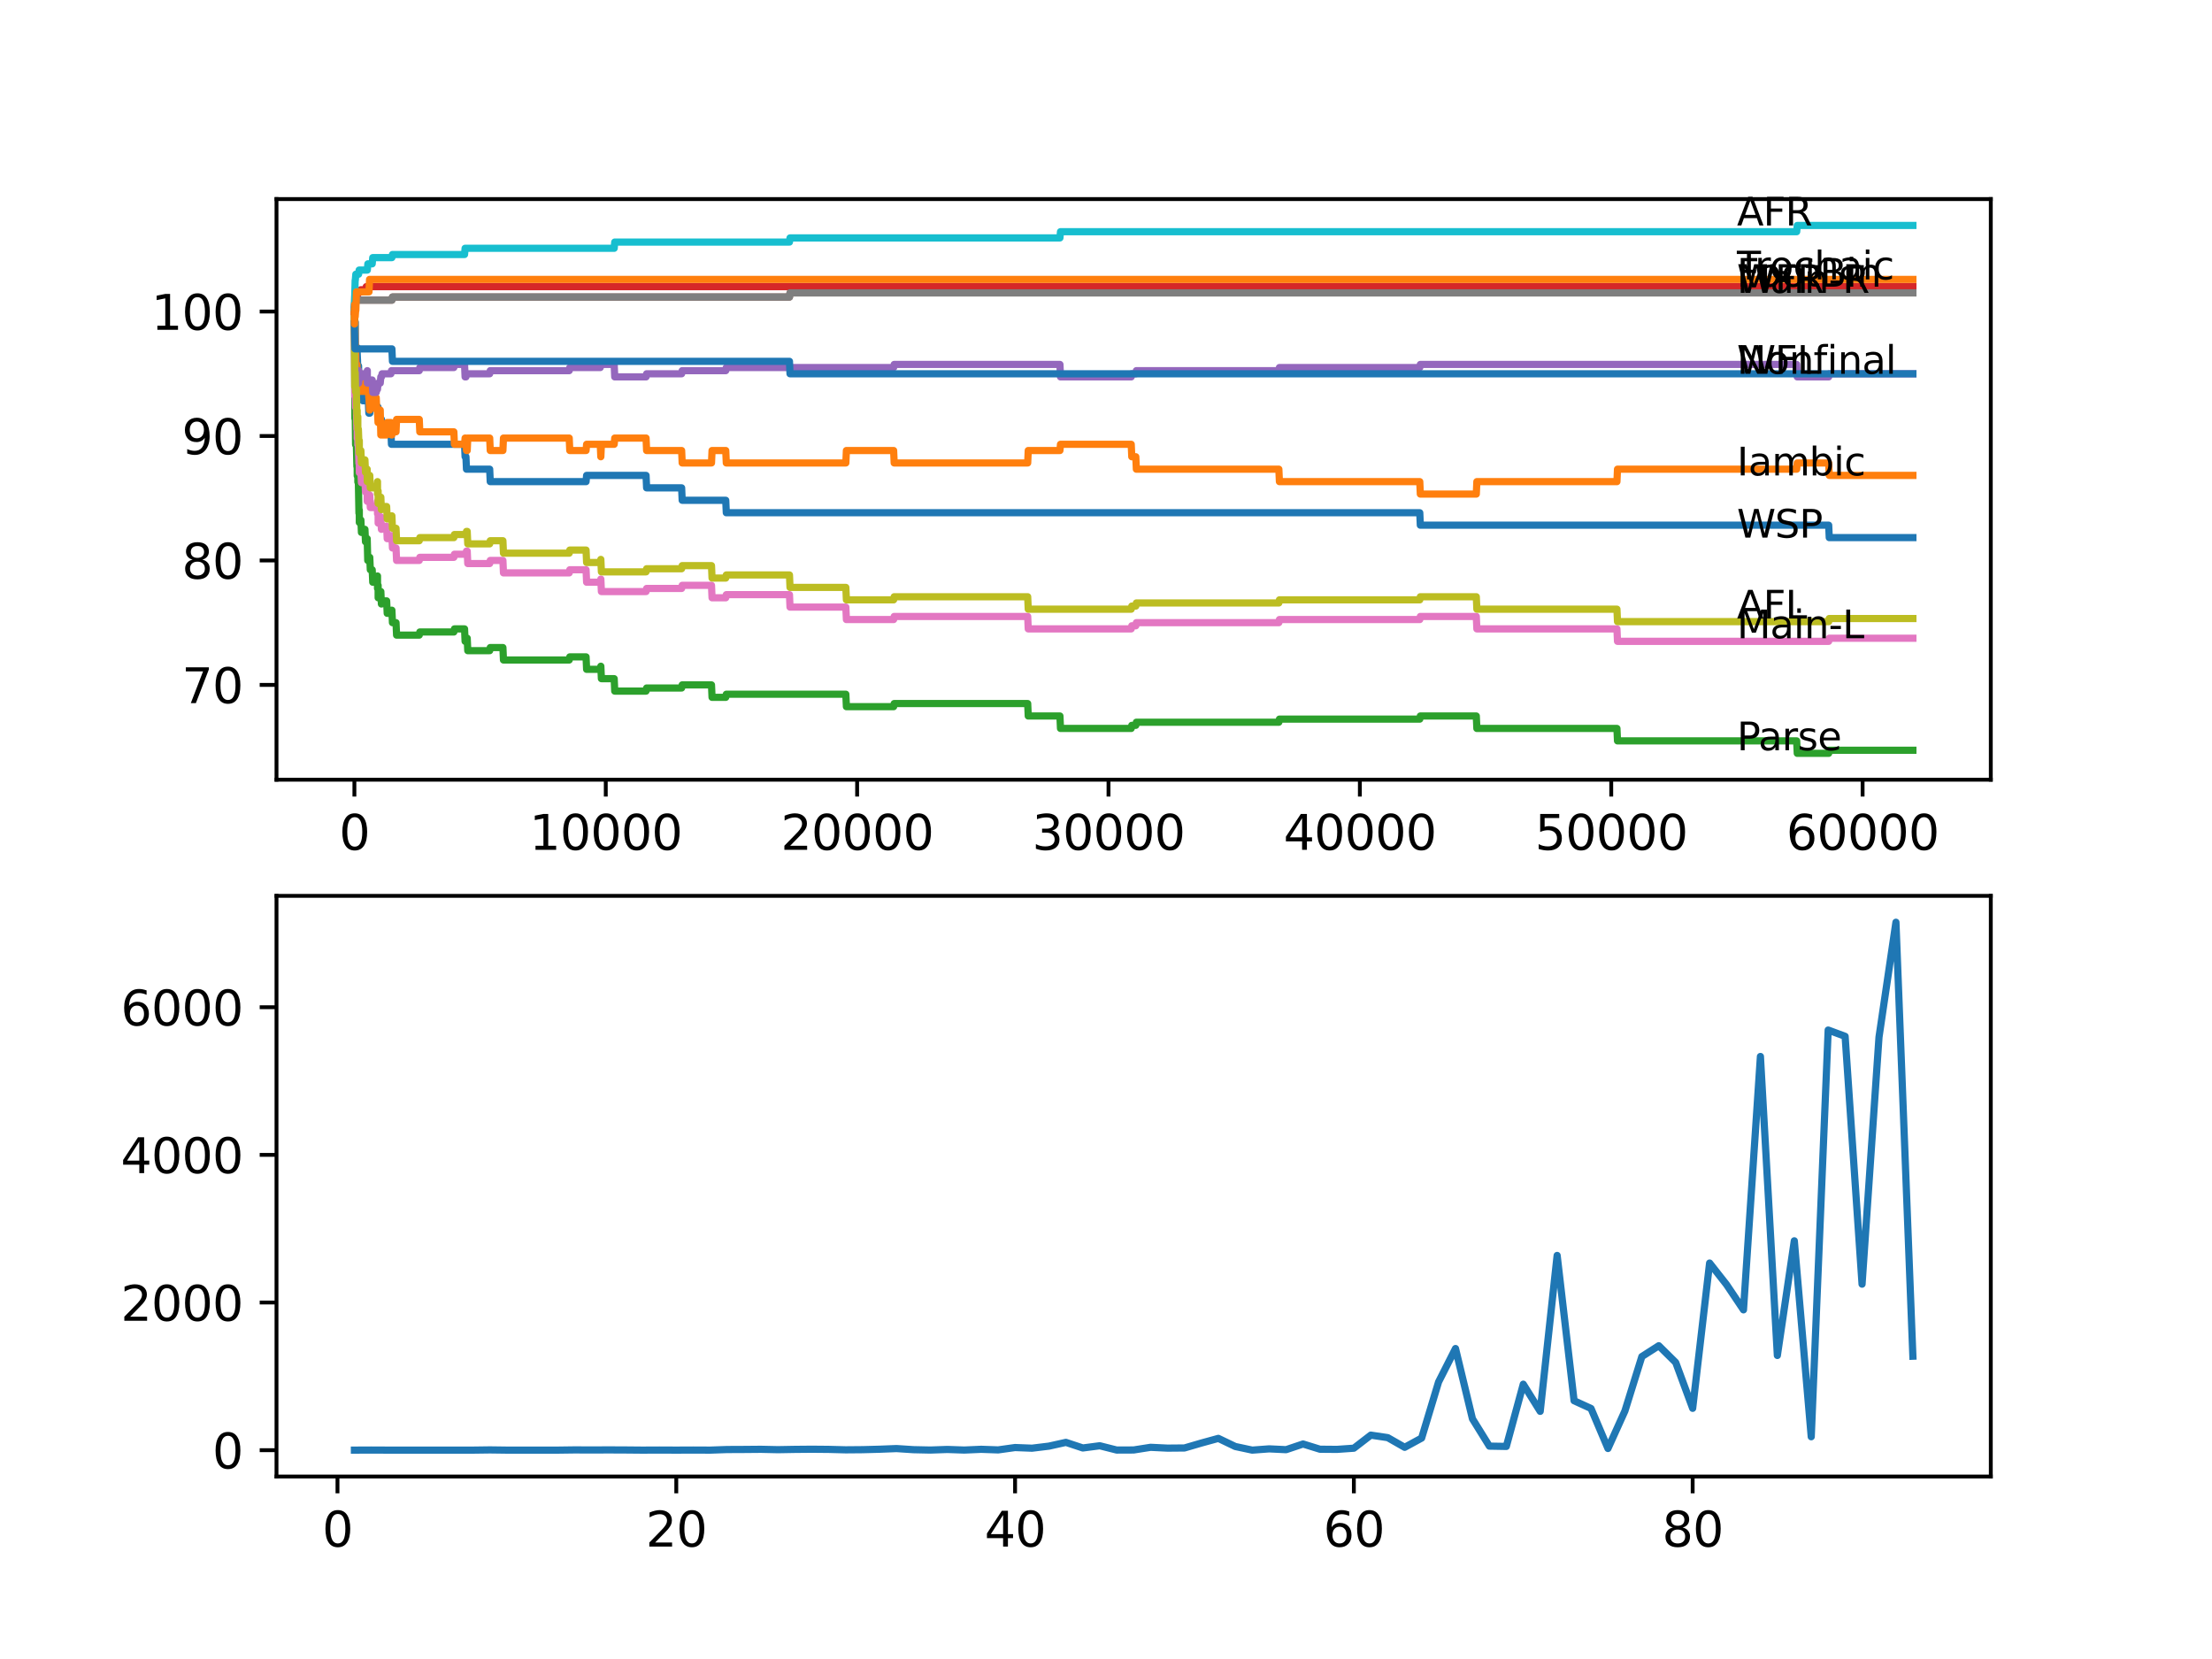<?xml version="1.0" encoding="utf-8" standalone="no"?>
<!DOCTYPE svg PUBLIC "-//W3C//DTD SVG 1.1//EN"
  "http://www.w3.org/Graphics/SVG/1.1/DTD/svg11.dtd">
<svg xmlns:xlink="http://www.w3.org/1999/xlink" width="460.8pt" height="345.6pt" viewBox="0 0 460.8 345.6" xmlns="http://www.w3.org/2000/svg" version="1.1">
 <defs>
  <style type="text/css">*{stroke-linejoin: round; stroke-linecap: butt}</style>
 </defs>
 <g id="figure_1">
  <g id="patch_1">
   <path d="M 0 345.6 
L 460.8 345.6 
L 460.8 0 
L 0 0 
z
" style="fill: #ffffff"/>
  </g>
  <g id="axes_1">
   <g id="patch_2">
    <path d="M 57.6 162.432 
L 414.72 162.432 
L 414.72 41.472 
L 57.6 41.472 
z
" style="fill: #ffffff"/>
   </g>
   <g id="matplotlib.axis_1">
    <g id="xtick_1">
     <g id="line2d_1">
      <defs>
       <path id="mc11988d23d" d="M 0 0 
L 0 3.5 
" style="stroke: #000000; stroke-width: 0.8"/>
      </defs>
      <g>
       <use xlink:href="#mc11988d23d" x="73.827" y="162.432" style="stroke: #000000; stroke-width: 0.8"/>
      </g>
     </g>
     <g id="text_1">
      <!-- 0 -->
      <g transform="translate(70.646 177.03)scale(0.1 -0.1)">
       <defs>
        <path id="DejaVuSans-30" d="M 2034 4250 
Q 1547 4250 1301 3770 
Q 1056 3291 1056 2328 
Q 1056 1369 1301 889 
Q 1547 409 2034 409 
Q 2525 409 2770 889 
Q 3016 1369 3016 2328 
Q 3016 3291 2770 3770 
Q 2525 4250 2034 4250 
z
M 2034 4750 
Q 2819 4750 3233 4129 
Q 3647 3509 3647 2328 
Q 3647 1150 3233 529 
Q 2819 -91 2034 -91 
Q 1250 -91 836 529 
Q 422 1150 422 2328 
Q 422 3509 836 4129 
Q 1250 4750 2034 4750 
z
" transform="scale(0.016)"/>
       </defs>
       <use xlink:href="#DejaVuSans-30"/>
      </g>
     </g>
    </g>
    <g id="xtick_2">
     <g id="line2d_2">
      <g>
       <use xlink:href="#mc11988d23d" x="126.192" y="162.432" style="stroke: #000000; stroke-width: 0.8"/>
      </g>
     </g>
     <g id="text_2">
      <!-- 10000 -->
      <g transform="translate(110.286 177.03)scale(0.1 -0.1)">
       <defs>
        <path id="DejaVuSans-31" d="M 794 531 
L 1825 531 
L 1825 4091 
L 703 3866 
L 703 4441 
L 1819 4666 
L 2450 4666 
L 2450 531 
L 3481 531 
L 3481 0 
L 794 0 
L 794 531 
z
" transform="scale(0.016)"/>
       </defs>
       <use xlink:href="#DejaVuSans-31"/>
       <use xlink:href="#DejaVuSans-30" x="63.623"/>
       <use xlink:href="#DejaVuSans-30" x="127.246"/>
       <use xlink:href="#DejaVuSans-30" x="190.869"/>
       <use xlink:href="#DejaVuSans-30" x="254.492"/>
      </g>
     </g>
    </g>
    <g id="xtick_3">
     <g id="line2d_3">
      <g>
       <use xlink:href="#mc11988d23d" x="178.556" y="162.432" style="stroke: #000000; stroke-width: 0.8"/>
      </g>
     </g>
     <g id="text_3">
      <!-- 20000 -->
      <g transform="translate(162.65 177.03)scale(0.1 -0.1)">
       <defs>
        <path id="DejaVuSans-32" d="M 1228 531 
L 3431 531 
L 3431 0 
L 469 0 
L 469 531 
Q 828 903 1448 1529 
Q 2069 2156 2228 2338 
Q 2531 2678 2651 2914 
Q 2772 3150 2772 3378 
Q 2772 3750 2511 3984 
Q 2250 4219 1831 4219 
Q 1534 4219 1204 4116 
Q 875 4013 500 3803 
L 500 4441 
Q 881 4594 1212 4672 
Q 1544 4750 1819 4750 
Q 2544 4750 2975 4387 
Q 3406 4025 3406 3419 
Q 3406 3131 3298 2873 
Q 3191 2616 2906 2266 
Q 2828 2175 2409 1742 
Q 1991 1309 1228 531 
z
" transform="scale(0.016)"/>
       </defs>
       <use xlink:href="#DejaVuSans-32"/>
       <use xlink:href="#DejaVuSans-30" x="63.623"/>
       <use xlink:href="#DejaVuSans-30" x="127.246"/>
       <use xlink:href="#DejaVuSans-30" x="190.869"/>
       <use xlink:href="#DejaVuSans-30" x="254.492"/>
      </g>
     </g>
    </g>
    <g id="xtick_4">
     <g id="line2d_4">
      <g>
       <use xlink:href="#mc11988d23d" x="230.921" y="162.432" style="stroke: #000000; stroke-width: 0.8"/>
      </g>
     </g>
     <g id="text_4">
      <!-- 30000 -->
      <g transform="translate(215.015 177.03)scale(0.1 -0.1)">
       <defs>
        <path id="DejaVuSans-33" d="M 2597 2516 
Q 3050 2419 3304 2112 
Q 3559 1806 3559 1356 
Q 3559 666 3084 287 
Q 2609 -91 1734 -91 
Q 1441 -91 1130 -33 
Q 819 25 488 141 
L 488 750 
Q 750 597 1062 519 
Q 1375 441 1716 441 
Q 2309 441 2620 675 
Q 2931 909 2931 1356 
Q 2931 1769 2642 2001 
Q 2353 2234 1838 2234 
L 1294 2234 
L 1294 2753 
L 1863 2753 
Q 2328 2753 2575 2939 
Q 2822 3125 2822 3475 
Q 2822 3834 2567 4026 
Q 2313 4219 1838 4219 
Q 1578 4219 1281 4162 
Q 984 4106 628 3988 
L 628 4550 
Q 988 4650 1302 4700 
Q 1616 4750 1894 4750 
Q 2613 4750 3031 4423 
Q 3450 4097 3450 3541 
Q 3450 3153 3228 2886 
Q 3006 2619 2597 2516 
z
" transform="scale(0.016)"/>
       </defs>
       <use xlink:href="#DejaVuSans-33"/>
       <use xlink:href="#DejaVuSans-30" x="63.623"/>
       <use xlink:href="#DejaVuSans-30" x="127.246"/>
       <use xlink:href="#DejaVuSans-30" x="190.869"/>
       <use xlink:href="#DejaVuSans-30" x="254.492"/>
      </g>
     </g>
    </g>
    <g id="xtick_5">
     <g id="line2d_5">
      <g>
       <use xlink:href="#mc11988d23d" x="283.285" y="162.432" style="stroke: #000000; stroke-width: 0.8"/>
      </g>
     </g>
     <g id="text_5">
      <!-- 40000 -->
      <g transform="translate(267.379 177.03)scale(0.1 -0.1)">
       <defs>
        <path id="DejaVuSans-34" d="M 2419 4116 
L 825 1625 
L 2419 1625 
L 2419 4116 
z
M 2253 4666 
L 3047 4666 
L 3047 1625 
L 3713 1625 
L 3713 1100 
L 3047 1100 
L 3047 0 
L 2419 0 
L 2419 1100 
L 313 1100 
L 313 1709 
L 2253 4666 
z
" transform="scale(0.016)"/>
       </defs>
       <use xlink:href="#DejaVuSans-34"/>
       <use xlink:href="#DejaVuSans-30" x="63.623"/>
       <use xlink:href="#DejaVuSans-30" x="127.246"/>
       <use xlink:href="#DejaVuSans-30" x="190.869"/>
       <use xlink:href="#DejaVuSans-30" x="254.492"/>
      </g>
     </g>
    </g>
    <g id="xtick_6">
     <g id="line2d_6">
      <g>
       <use xlink:href="#mc11988d23d" x="335.65" y="162.432" style="stroke: #000000; stroke-width: 0.8"/>
      </g>
     </g>
     <g id="text_6">
      <!-- 50000 -->
      <g transform="translate(319.744 177.03)scale(0.1 -0.1)">
       <defs>
        <path id="DejaVuSans-35" d="M 691 4666 
L 3169 4666 
L 3169 4134 
L 1269 4134 
L 1269 2991 
Q 1406 3038 1543 3061 
Q 1681 3084 1819 3084 
Q 2600 3084 3056 2656 
Q 3513 2228 3513 1497 
Q 3513 744 3044 326 
Q 2575 -91 1722 -91 
Q 1428 -91 1123 -41 
Q 819 9 494 109 
L 494 744 
Q 775 591 1075 516 
Q 1375 441 1709 441 
Q 2250 441 2565 725 
Q 2881 1009 2881 1497 
Q 2881 1984 2565 2268 
Q 2250 2553 1709 2553 
Q 1456 2553 1204 2497 
Q 953 2441 691 2322 
L 691 4666 
z
" transform="scale(0.016)"/>
       </defs>
       <use xlink:href="#DejaVuSans-35"/>
       <use xlink:href="#DejaVuSans-30" x="63.623"/>
       <use xlink:href="#DejaVuSans-30" x="127.246"/>
       <use xlink:href="#DejaVuSans-30" x="190.869"/>
       <use xlink:href="#DejaVuSans-30" x="254.492"/>
      </g>
     </g>
    </g>
    <g id="xtick_7">
     <g id="line2d_7">
      <g>
       <use xlink:href="#mc11988d23d" x="388.014" y="162.432" style="stroke: #000000; stroke-width: 0.8"/>
      </g>
     </g>
     <g id="text_7">
      <!-- 60000 -->
      <g transform="translate(372.108 177.03)scale(0.1 -0.1)">
       <defs>
        <path id="DejaVuSans-36" d="M 2113 2584 
Q 1688 2584 1439 2293 
Q 1191 2003 1191 1497 
Q 1191 994 1439 701 
Q 1688 409 2113 409 
Q 2538 409 2786 701 
Q 3034 994 3034 1497 
Q 3034 2003 2786 2293 
Q 2538 2584 2113 2584 
z
M 3366 4563 
L 3366 3988 
Q 3128 4100 2886 4159 
Q 2644 4219 2406 4219 
Q 1781 4219 1451 3797 
Q 1122 3375 1075 2522 
Q 1259 2794 1537 2939 
Q 1816 3084 2150 3084 
Q 2853 3084 3261 2657 
Q 3669 2231 3669 1497 
Q 3669 778 3244 343 
Q 2819 -91 2113 -91 
Q 1303 -91 875 529 
Q 447 1150 447 2328 
Q 447 3434 972 4092 
Q 1497 4750 2381 4750 
Q 2619 4750 2861 4703 
Q 3103 4656 3366 4563 
z
" transform="scale(0.016)"/>
       </defs>
       <use xlink:href="#DejaVuSans-36"/>
       <use xlink:href="#DejaVuSans-30" x="63.623"/>
       <use xlink:href="#DejaVuSans-30" x="127.246"/>
       <use xlink:href="#DejaVuSans-30" x="190.869"/>
       <use xlink:href="#DejaVuSans-30" x="254.492"/>
      </g>
     </g>
    </g>
   </g>
   <g id="matplotlib.axis_2">
    <g id="ytick_1">
     <g id="line2d_8">
      <defs>
       <path id="m8d610857c4" d="M 0 0 
L -3.5 0 
" style="stroke: #000000; stroke-width: 0.8"/>
      </defs>
      <g>
       <use xlink:href="#m8d610857c4" x="57.6" y="142.675" style="stroke: #000000; stroke-width: 0.8"/>
      </g>
     </g>
     <g id="text_8">
      <!-- 70 -->
      <g transform="translate(37.875 146.474)scale(0.1 -0.1)">
       <defs>
        <path id="DejaVuSans-37" d="M 525 4666 
L 3525 4666 
L 3525 4397 
L 1831 0 
L 1172 0 
L 2766 4134 
L 525 4134 
L 525 4666 
z
" transform="scale(0.016)"/>
       </defs>
       <use xlink:href="#DejaVuSans-37"/>
       <use xlink:href="#DejaVuSans-30" x="63.623"/>
      </g>
     </g>
    </g>
    <g id="ytick_2">
     <g id="line2d_9">
      <g>
       <use xlink:href="#m8d610857c4" x="57.6" y="116.751" style="stroke: #000000; stroke-width: 0.8"/>
      </g>
     </g>
     <g id="text_9">
      <!-- 80 -->
      <g transform="translate(37.875 120.55)scale(0.1 -0.1)">
       <defs>
        <path id="DejaVuSans-38" d="M 2034 2216 
Q 1584 2216 1326 1975 
Q 1069 1734 1069 1313 
Q 1069 891 1326 650 
Q 1584 409 2034 409 
Q 2484 409 2743 651 
Q 3003 894 3003 1313 
Q 3003 1734 2745 1975 
Q 2488 2216 2034 2216 
z
M 1403 2484 
Q 997 2584 770 2862 
Q 544 3141 544 3541 
Q 544 4100 942 4425 
Q 1341 4750 2034 4750 
Q 2731 4750 3128 4425 
Q 3525 4100 3525 3541 
Q 3525 3141 3298 2862 
Q 3072 2584 2669 2484 
Q 3125 2378 3379 2068 
Q 3634 1759 3634 1313 
Q 3634 634 3220 271 
Q 2806 -91 2034 -91 
Q 1263 -91 848 271 
Q 434 634 434 1313 
Q 434 1759 690 2068 
Q 947 2378 1403 2484 
z
M 1172 3481 
Q 1172 3119 1398 2916 
Q 1625 2713 2034 2713 
Q 2441 2713 2670 2916 
Q 2900 3119 2900 3481 
Q 2900 3844 2670 4047 
Q 2441 4250 2034 4250 
Q 1625 4250 1398 4047 
Q 1172 3844 1172 3481 
z
" transform="scale(0.016)"/>
       </defs>
       <use xlink:href="#DejaVuSans-38"/>
       <use xlink:href="#DejaVuSans-30" x="63.623"/>
      </g>
     </g>
    </g>
    <g id="ytick_3">
     <g id="line2d_10">
      <g>
       <use xlink:href="#m8d610857c4" x="57.6" y="90.826" style="stroke: #000000; stroke-width: 0.8"/>
      </g>
     </g>
     <g id="text_10">
      <!-- 90 -->
      <g transform="translate(37.875 94.625)scale(0.1 -0.1)">
       <defs>
        <path id="DejaVuSans-39" d="M 703 97 
L 703 672 
Q 941 559 1184 500 
Q 1428 441 1663 441 
Q 2288 441 2617 861 
Q 2947 1281 2994 2138 
Q 2813 1869 2534 1725 
Q 2256 1581 1919 1581 
Q 1219 1581 811 2004 
Q 403 2428 403 3163 
Q 403 3881 828 4315 
Q 1253 4750 1959 4750 
Q 2769 4750 3195 4129 
Q 3622 3509 3622 2328 
Q 3622 1225 3098 567 
Q 2575 -91 1691 -91 
Q 1453 -91 1209 -44 
Q 966 3 703 97 
z
M 1959 2075 
Q 2384 2075 2632 2365 
Q 2881 2656 2881 3163 
Q 2881 3666 2632 3958 
Q 2384 4250 1959 4250 
Q 1534 4250 1286 3958 
Q 1038 3666 1038 3163 
Q 1038 2656 1286 2365 
Q 1534 2075 1959 2075 
z
" transform="scale(0.016)"/>
       </defs>
       <use xlink:href="#DejaVuSans-39"/>
       <use xlink:href="#DejaVuSans-30" x="63.623"/>
      </g>
     </g>
    </g>
    <g id="ytick_4">
     <g id="line2d_11">
      <g>
       <use xlink:href="#m8d610857c4" x="57.6" y="64.901" style="stroke: #000000; stroke-width: 0.8"/>
      </g>
     </g>
     <g id="text_11">
      <!-- 100 -->
      <g transform="translate(31.512 68.701)scale(0.1 -0.1)">
       <use xlink:href="#DejaVuSans-31"/>
       <use xlink:href="#DejaVuSans-30" x="63.623"/>
       <use xlink:href="#DejaVuSans-30" x="127.246"/>
      </g>
     </g>
    </g>
   </g>
   <g id="line2d_12">
    <path d="M 73.833 67.494 
L 73.843 67.494 
L 73.911 72.16 
L 73.958 70.259 
L 73.974 70.259 
L 74.011 67.148 
L 74.026 72.333 
L 74.074 72.333 
L 74.126 74.926 
L 74.184 73.629 
L 74.225 73.629 
L 74.341 72.333 
L 74.351 72.333 
L 74.466 74.926 
L 74.472 74.926 
L 74.54 77.518 
L 74.582 76.222 
L 74.692 76.222 
L 74.812 81.407 
L 75.037 81.407 
L 75.152 80.888 
L 75.466 80.888 
L 75.582 83.481 
L 76.723 83.481 
L 76.838 86.073 
L 77.027 86.073 
L 77.142 84.777 
L 78.734 84.777 
L 78.849 87.369 
L 79.478 87.369 
L 79.593 89.962 
L 81.436 89.962 
L 81.551 92.554 
L 96.774 92.554 
L 96.889 95.147 
L 97.062 95.147 
L 97.177 97.739 
L 102.01 97.739 
L 102.125 100.332 
L 122.087 100.332 
L 122.202 99.035 
L 134.586 99.035 
L 134.701 101.628 
L 141.996 101.628 
L 142.111 104.22 
L 151.186 104.22 
L 151.301 106.813 
L 295.764 106.813 
L 295.879 109.405 
L 380.95 109.405 
L 381.066 111.998 
L 398.487 111.998 
L 398.487 111.998 
" clip-path="url(#pb78d2ee77a)" style="fill: none; stroke: #1f77b4; stroke-width: 1.5; stroke-linecap: square"/>
   </g>
   <g id="line2d_13">
    <path d="M 73.833 64.901 
L 73.911 61.661 
L 73.854 66.846 
L 73.927 66.846 
L 73.937 66.846 
L 74.026 74.623 
L 74.058 72.031 
L 74.074 72.031 
L 74.199 79.808 
L 74.225 79.808 
L 74.351 75.919 
L 74.466 78.512 
L 74.472 78.512 
L 74.54 81.104 
L 74.582 79.808 
L 74.655 79.808 
L 74.692 77.216 
L 74.76 81.536 
L 74.765 81.536 
L 74.88 78.944 
L 75.037 78.944 
L 75.152 81.536 
L 75.178 81.536 
L 75.294 78.944 
L 75.466 78.944 
L 75.582 81.536 
L 76.022 81.536 
L 76.137 78.944 
L 76.179 78.944 
L 76.294 81.536 
L 76.493 81.536 
L 76.503 78.944 
L 76.603 80.24 
L 76.723 80.24 
L 76.838 82.833 
L 76.87 82.833 
L 76.985 85.425 
L 77.027 85.425 
L 77.142 84.129 
L 77.535 84.129 
L 77.65 82.833 
L 78.373 82.833 
L 78.488 85.425 
L 78.635 85.425 
L 78.75 88.018 
L 78.771 88.018 
L 78.886 85.425 
L 79.211 85.425 
L 79.331 90.61 
L 79.336 90.61 
L 79.451 88.018 
L 79.478 88.018 
L 79.593 90.61 
L 80.546 90.61 
L 80.661 88.018 
L 81.436 88.018 
L 81.551 90.61 
L 81.64 90.61 
L 81.755 89.962 
L 82.499 89.962 
L 82.614 87.369 
L 87.338 87.369 
L 87.453 89.962 
L 94.548 89.962 
L 94.663 92.554 
L 96.774 92.554 
L 96.889 91.258 
L 97.062 91.258 
L 97.177 93.851 
L 97.329 93.851 
L 97.444 91.258 
L 102.01 91.258 
L 102.125 93.851 
L 104.764 93.851 
L 104.88 91.258 
L 118.578 91.258 
L 118.693 93.851 
L 122.087 93.851 
L 122.202 92.554 
L 125.045 92.554 
L 125.16 95.147 
L 125.166 95.147 
L 125.281 92.554 
L 127.946 92.554 
L 128.061 91.258 
L 134.586 91.258 
L 134.701 93.851 
L 141.996 93.851 
L 142.111 96.443 
L 148.216 96.443 
L 148.332 93.851 
L 151.186 93.851 
L 151.301 96.443 
L 176.205 96.443 
L 176.32 93.851 
L 186.16 93.851 
L 186.275 96.443 
L 214.086 96.443 
L 214.201 93.851 
L 220.804 93.851 
L 220.919 92.554 
L 235.655 92.554 
L 235.77 95.147 
L 236.608 95.147 
L 236.723 97.739 
L 266.408 97.739 
L 266.524 100.332 
L 295.764 100.332 
L 295.879 102.924 
L 307.541 102.924 
L 307.656 100.332 
L 336.839 100.332 
L 336.954 97.739 
L 374.284 97.739 
L 374.4 96.443 
L 380.95 96.443 
L 381.066 99.035 
L 398.487 99.035 
L 398.487 99.035 
" clip-path="url(#pb78d2ee77a)" style="fill: none; stroke: #ff7f0e; stroke-width: 1.5; stroke-linecap: square"/>
   </g>
   <g id="line2d_14">
    <path d="M 73.833 64.901 
L 73.937 87.197 
L 73.985 86.03 
L 73.995 86.03 
L 74.074 92.641 
L 74.115 91.993 
L 74.225 91.993 
L 74.346 97.178 
L 74.351 97.178 
L 74.409 96.529 
L 74.414 99.122 
L 74.451 98.474 
L 74.472 98.474 
L 74.54 97.826 
L 74.545 100.418 
L 74.566 100.418 
L 74.655 100.418 
L 74.775 106.899 
L 74.828 106.899 
L 74.849 106.251 
L 74.854 108.844 
L 74.922 108.844 
L 75.037 108.844 
L 75.152 108.325 
L 75.178 108.325 
L 75.294 110.918 
L 75.466 110.918 
L 75.582 110.269 
L 76.022 110.269 
L 76.137 112.862 
L 76.179 112.862 
L 76.294 112.214 
L 76.493 112.214 
L 76.608 116.751 
L 76.723 116.751 
L 76.838 116.103 
L 77.027 116.103 
L 77.142 118.695 
L 77.535 118.695 
L 77.65 121.287 
L 78.373 121.287 
L 78.488 120.639 
L 78.635 120.639 
L 78.64 119.991 
L 78.645 122.584 
L 78.729 122.584 
L 78.734 122.584 
L 78.771 121.936 
L 78.776 124.528 
L 78.828 124.528 
L 79.211 124.528 
L 79.331 123.232 
L 79.336 123.232 
L 79.451 125.824 
L 79.478 125.824 
L 79.593 125.176 
L 80.546 125.176 
L 80.661 127.769 
L 81.436 127.769 
L 81.551 127.12 
L 81.64 127.12 
L 81.755 129.713 
L 82.499 129.713 
L 82.614 132.305 
L 87.338 132.305 
L 87.453 131.657 
L 94.548 131.657 
L 94.663 131.009 
L 96.774 131.009 
L 96.889 133.602 
L 97.062 133.602 
L 97.177 132.954 
L 97.329 132.954 
L 97.444 135.546 
L 102.01 135.546 
L 102.125 134.898 
L 104.764 134.898 
L 104.88 137.49 
L 118.578 137.49 
L 118.693 136.842 
L 122.087 136.842 
L 122.202 139.435 
L 125.045 139.435 
L 125.16 138.787 
L 125.166 138.787 
L 125.281 141.379 
L 127.946 141.379 
L 128.061 143.972 
L 134.586 143.972 
L 134.701 143.323 
L 141.996 143.323 
L 142.111 142.675 
L 148.216 142.675 
L 148.332 145.268 
L 151.186 145.268 
L 151.301 144.62 
L 176.205 144.62 
L 176.32 147.212 
L 186.16 147.212 
L 186.275 146.564 
L 214.086 146.564 
L 214.201 149.156 
L 220.804 149.156 
L 220.919 151.749 
L 235.655 151.749 
L 235.77 151.101 
L 236.608 151.101 
L 236.723 150.453 
L 266.408 150.453 
L 266.524 149.805 
L 295.764 149.805 
L 295.879 149.156 
L 307.541 149.156 
L 307.656 151.749 
L 336.839 151.749 
L 336.954 154.341 
L 374.284 154.341 
L 374.4 156.934 
L 380.95 156.934 
L 381.066 156.286 
L 398.487 156.286 
L 398.487 156.286 
" clip-path="url(#pb78d2ee77a)" style="fill: none; stroke: #2ca02c; stroke-width: 1.5; stroke-linecap: square"/>
   </g>
   <g id="line2d_15">
    <path d="M 73.833 64.901 
L 73.843 64.901 
L 73.974 62.05 
L 74.006 62.05 
L 74.121 61.531 
L 74.435 61.531 
L 74.55 60.883 
L 75.037 60.883 
L 75.152 60.365 
L 76.179 60.365 
L 76.294 59.716 
L 398.487 59.716 
L 398.487 59.716 
" clip-path="url(#pb78d2ee77a)" style="fill: none; stroke: #d62728; stroke-width: 1.5; stroke-linecap: square"/>
   </g>
   <g id="line2d_16">
    <path d="M 73.833 67.494 
L 73.964 77.864 
L 74.011 77.864 
L 74.021 80.456 
L 74.121 79.16 
L 74.351 79.16 
L 74.466 78.512 
L 74.472 78.512 
L 74.587 77.864 
L 74.692 77.864 
L 74.702 77.216 
L 74.707 79.808 
L 74.791 79.16 
L 74.828 79.16 
L 74.943 78.512 
L 75.466 78.512 
L 75.582 77.864 
L 76.503 77.864 
L 76.519 77.216 
L 76.524 79.808 
L 76.598 79.808 
L 76.723 79.808 
L 76.838 79.16 
L 77.535 79.16 
L 77.65 81.752 
L 78.373 81.752 
L 78.488 81.104 
L 78.635 81.104 
L 78.755 79.808 
L 79.211 79.808 
L 79.331 78.512 
L 79.478 78.512 
L 79.593 77.864 
L 81.436 77.864 
L 81.551 77.216 
L 87.338 77.216 
L 87.453 76.567 
L 94.548 76.567 
L 94.663 75.919 
L 96.774 75.919 
L 96.889 78.512 
L 97.062 78.512 
L 97.177 77.864 
L 102.01 77.864 
L 102.125 77.216 
L 118.578 77.216 
L 118.693 76.567 
L 125.045 76.567 
L 125.16 75.919 
L 127.946 75.919 
L 128.061 78.512 
L 134.586 78.512 
L 134.701 77.864 
L 141.996 77.864 
L 142.111 77.216 
L 151.186 77.216 
L 151.301 76.567 
L 186.16 76.567 
L 186.275 75.919 
L 220.804 75.919 
L 220.919 78.512 
L 235.655 78.512 
L 235.77 77.864 
L 236.608 77.864 
L 236.723 77.216 
L 266.408 77.216 
L 266.524 76.567 
L 295.764 76.567 
L 295.879 75.919 
L 374.284 75.919 
L 374.4 78.512 
L 380.95 78.512 
L 381.066 77.864 
L 398.487 77.864 
L 398.487 77.864 
" clip-path="url(#pb78d2ee77a)" style="fill: none; stroke: #9467bd; stroke-width: 1.5; stroke-linecap: square"/>
   </g>
   <g id="line2d_17">
    <path d="M 73.833 64.037 
L 73.953 62.525 
L 81.64 62.525 
L 81.755 61.877 
L 164.46 61.877 
L 164.575 61.013 
L 398.487 61.013 
L 398.487 61.013 
" clip-path="url(#pb78d2ee77a)" style="fill: none; stroke: #8c564b; stroke-width: 1.5; stroke-linecap: square"/>
   </g>
   <g id="line2d_18">
    <path d="M 73.833 67.494 
L 73.911 82.53 
L 73.969 80.845 
L 73.995 80.845 
L 74.074 84.863 
L 74.11 84.215 
L 74.225 84.215 
L 74.346 89.4 
L 74.351 89.4 
L 74.409 88.752 
L 74.414 91.345 
L 74.451 90.696 
L 74.472 90.696 
L 74.54 90.048 
L 74.545 92.641 
L 74.566 92.641 
L 74.655 92.641 
L 74.77 96.529 
L 74.828 96.529 
L 74.849 95.881 
L 74.854 98.474 
L 74.922 98.474 
L 75.037 98.474 
L 75.152 97.955 
L 75.178 97.955 
L 75.294 100.548 
L 75.466 100.548 
L 75.582 99.9 
L 76.022 99.9 
L 76.137 102.492 
L 76.179 102.492 
L 76.294 101.844 
L 76.493 101.844 
L 76.503 104.436 
L 76.603 103.788 
L 76.723 103.788 
L 76.838 103.14 
L 77.027 103.14 
L 77.142 105.733 
L 78.373 105.733 
L 78.488 105.085 
L 78.635 105.085 
L 78.64 104.436 
L 78.645 107.029 
L 78.729 107.029 
L 78.734 107.029 
L 78.771 106.381 
L 78.776 108.973 
L 78.828 108.973 
L 79.211 108.973 
L 79.331 107.677 
L 79.336 107.677 
L 79.451 110.269 
L 79.478 110.269 
L 79.593 109.621 
L 80.546 109.621 
L 80.661 112.214 
L 81.436 112.214 
L 81.551 111.566 
L 81.64 111.566 
L 81.755 114.158 
L 82.499 114.158 
L 82.614 116.751 
L 87.338 116.751 
L 87.453 116.103 
L 94.548 116.103 
L 94.663 115.454 
L 97.062 115.454 
L 97.177 114.806 
L 97.329 114.806 
L 97.444 117.399 
L 102.01 117.399 
L 102.125 116.751 
L 104.764 116.751 
L 104.88 119.343 
L 118.578 119.343 
L 118.693 118.695 
L 122.087 118.695 
L 122.202 121.287 
L 125.045 121.287 
L 125.16 120.639 
L 125.166 120.639 
L 125.281 123.232 
L 134.586 123.232 
L 134.701 122.584 
L 141.996 122.584 
L 142.111 121.936 
L 148.216 121.936 
L 148.332 124.528 
L 151.186 124.528 
L 151.301 123.88 
L 164.46 123.88 
L 164.575 126.472 
L 176.205 126.472 
L 176.32 129.065 
L 186.16 129.065 
L 186.275 128.417 
L 214.086 128.417 
L 214.201 131.009 
L 235.655 131.009 
L 235.77 130.361 
L 236.608 130.361 
L 236.723 129.713 
L 266.408 129.713 
L 266.524 129.065 
L 295.764 129.065 
L 295.879 128.417 
L 307.541 128.417 
L 307.656 131.009 
L 336.839 131.009 
L 336.954 133.602 
L 380.95 133.602 
L 381.066 132.954 
L 398.487 132.954 
L 398.487 132.954 
" clip-path="url(#pb78d2ee77a)" style="fill: none; stroke: #e377c2; stroke-width: 1.5; stroke-linecap: square"/>
   </g>
   <g id="line2d_19">
    <path d="M 73.833 64.037 
L 73.953 62.525 
L 81.64 62.525 
L 81.755 61.877 
L 164.46 61.877 
L 164.575 61.013 
L 398.487 61.013 
L 398.487 61.013 
" clip-path="url(#pb78d2ee77a)" style="fill: none; stroke: #7f7f7f; stroke-width: 1.5; stroke-linecap: square"/>
   </g>
   <g id="line2d_20">
    <path d="M 73.833 67.494 
L 73.906 80.586 
L 73.964 77.604 
L 73.995 77.604 
L 74.074 81.623 
L 74.11 80.975 
L 74.225 80.975 
L 74.346 86.16 
L 74.351 86.16 
L 74.409 85.511 
L 74.414 88.104 
L 74.451 87.456 
L 74.472 87.456 
L 74.54 86.808 
L 74.545 89.4 
L 74.566 89.4 
L 74.655 89.4 
L 74.77 92.425 
L 74.828 92.425 
L 74.849 91.777 
L 74.854 94.369 
L 74.922 94.369 
L 75.037 94.369 
L 75.152 93.851 
L 75.178 93.851 
L 75.294 96.443 
L 75.466 96.443 
L 75.582 95.795 
L 76.022 95.795 
L 76.137 98.387 
L 76.179 98.387 
L 76.294 97.739 
L 76.493 97.739 
L 76.503 100.332 
L 76.603 99.684 
L 76.723 99.684 
L 76.838 99.035 
L 77.027 99.035 
L 77.142 101.628 
L 78.373 101.628 
L 78.488 100.98 
L 78.635 100.98 
L 78.64 100.332 
L 78.645 102.924 
L 78.729 102.924 
L 78.734 102.924 
L 78.771 102.276 
L 78.776 104.869 
L 78.828 104.869 
L 79.211 104.869 
L 79.331 103.572 
L 79.336 103.572 
L 79.451 106.165 
L 79.478 106.165 
L 79.593 105.517 
L 80.546 105.517 
L 80.661 108.109 
L 81.436 108.109 
L 81.551 107.461 
L 81.64 107.461 
L 81.755 110.053 
L 82.499 110.053 
L 82.614 112.646 
L 87.338 112.646 
L 87.453 111.998 
L 94.548 111.998 
L 94.663 111.35 
L 97.062 111.35 
L 97.177 110.702 
L 97.329 110.702 
L 97.444 113.294 
L 102.01 113.294 
L 102.125 112.646 
L 104.764 112.646 
L 104.88 115.238 
L 118.578 115.238 
L 118.693 114.59 
L 122.087 114.59 
L 122.202 117.183 
L 125.045 117.183 
L 125.16 116.535 
L 125.166 116.535 
L 125.281 119.127 
L 134.586 119.127 
L 134.701 118.479 
L 141.996 118.479 
L 142.111 117.831 
L 148.216 117.831 
L 148.332 120.423 
L 151.186 120.423 
L 151.301 119.775 
L 164.46 119.775 
L 164.575 122.368 
L 176.205 122.368 
L 176.32 124.96 
L 186.16 124.96 
L 186.275 124.312 
L 214.086 124.312 
L 214.201 126.904 
L 235.655 126.904 
L 235.77 126.256 
L 236.608 126.256 
L 236.723 125.608 
L 266.408 125.608 
L 266.524 124.96 
L 295.764 124.96 
L 295.879 124.312 
L 307.541 124.312 
L 307.656 126.904 
L 336.839 126.904 
L 336.954 129.497 
L 380.95 129.497 
L 381.066 128.849 
L 398.487 128.849 
L 398.487 128.849 
" clip-path="url(#pb78d2ee77a)" style="fill: none; stroke: #bcbd22; stroke-width: 1.5; stroke-linecap: square"/>
   </g>
   <g id="line2d_21">
    <path d="M 73.833 64.037 
L 73.985 58.42 
L 74.011 58.42 
L 74.126 57.124 
L 74.702 57.124 
L 74.817 56.26 
L 76.519 56.26 
L 76.634 54.964 
L 77.535 54.964 
L 77.65 53.667 
L 81.64 53.667 
L 81.755 53.019 
L 96.774 53.019 
L 96.889 51.723 
L 127.946 51.723 
L 128.061 50.427 
L 164.46 50.427 
L 164.575 49.563 
L 220.804 49.563 
L 220.919 48.266 
L 374.284 48.266 
L 374.4 46.97 
L 398.487 46.97 
L 398.487 46.97 
" clip-path="url(#pb78d2ee77a)" style="fill: none; stroke: #17becf; stroke-width: 1.5; stroke-linecap: square"/>
   </g>
   <g id="line2d_22">
    <path d="M 73.833 67.494 
L 73.953 72.679 
L 81.64 72.679 
L 81.755 75.271 
L 164.46 75.271 
L 164.575 77.864 
L 398.487 77.864 
L 398.487 77.864 
" clip-path="url(#pb78d2ee77a)" style="fill: none; stroke: #1f77b4; stroke-width: 1.5; stroke-linecap: square"/>
   </g>
   <g id="line2d_23">
    <path d="M 73.833 64.901 
L 73.843 67.494 
L 73.922 63.389 
L 73.937 63.389 
L 73.974 63.389 
L 73.99 65.982 
L 74.084 64.685 
L 74.126 64.685 
L 74.252 60.797 
L 76.87 60.797 
L 76.985 58.204 
L 398.487 58.204 
L 398.487 58.204 
" clip-path="url(#pb78d2ee77a)" style="fill: none; stroke: #ff7f0e; stroke-width: 1.5; stroke-linecap: square"/>
   </g>
   <g id="patch_3">
    <path d="M 57.6 162.432 
L 57.6 41.472 
" style="fill: none; stroke: #000000; stroke-width: 0.8; stroke-linejoin: miter; stroke-linecap: square"/>
   </g>
   <g id="patch_4">
    <path d="M 414.72 162.432 
L 414.72 41.472 
" style="fill: none; stroke: #000000; stroke-width: 0.8; stroke-linejoin: miter; stroke-linecap: square"/>
   </g>
   <g id="patch_5">
    <path d="M 57.6 162.432 
L 414.72 162.432 
" style="fill: none; stroke: #000000; stroke-width: 0.8; stroke-linejoin: miter; stroke-linecap: square"/>
   </g>
   <g id="patch_6">
    <path d="M 57.6 41.472 
L 414.72 41.472 
" style="fill: none; stroke: #000000; stroke-width: 0.8; stroke-linejoin: miter; stroke-linecap: square"/>
   </g>
   <g id="text_12">
    <!-- WSP -->
    <g transform="translate(361.832 111.998)scale(0.08 -0.08)">
     <defs>
      <path id="DejaVuSans-57" d="M 213 4666 
L 850 4666 
L 1831 722 
L 2809 4666 
L 3519 4666 
L 4500 722 
L 5478 4666 
L 6119 4666 
L 4947 0 
L 4153 0 
L 3169 4050 
L 2175 0 
L 1381 0 
L 213 4666 
z
" transform="scale(0.016)"/>
      <path id="DejaVuSans-53" d="M 3425 4513 
L 3425 3897 
Q 3066 4069 2747 4153 
Q 2428 4238 2131 4238 
Q 1616 4238 1336 4038 
Q 1056 3838 1056 3469 
Q 1056 3159 1242 3001 
Q 1428 2844 1947 2747 
L 2328 2669 
Q 3034 2534 3370 2195 
Q 3706 1856 3706 1288 
Q 3706 609 3251 259 
Q 2797 -91 1919 -91 
Q 1588 -91 1214 -16 
Q 841 59 441 206 
L 441 856 
Q 825 641 1194 531 
Q 1563 422 1919 422 
Q 2459 422 2753 634 
Q 3047 847 3047 1241 
Q 3047 1584 2836 1778 
Q 2625 1972 2144 2069 
L 1759 2144 
Q 1053 2284 737 2584 
Q 422 2884 422 3419 
Q 422 4038 858 4394 
Q 1294 4750 2059 4750 
Q 2388 4750 2728 4690 
Q 3069 4631 3425 4513 
z
" transform="scale(0.016)"/>
      <path id="DejaVuSans-50" d="M 1259 4147 
L 1259 2394 
L 2053 2394 
Q 2494 2394 2734 2622 
Q 2975 2850 2975 3272 
Q 2975 3691 2734 3919 
Q 2494 4147 2053 4147 
L 1259 4147 
z
M 628 4666 
L 2053 4666 
Q 2838 4666 3239 4311 
Q 3641 3956 3641 3272 
Q 3641 2581 3239 2228 
Q 2838 1875 2053 1875 
L 1259 1875 
L 1259 0 
L 628 0 
L 628 4666 
z
" transform="scale(0.016)"/>
     </defs>
     <use xlink:href="#DejaVuSans-57"/>
     <use xlink:href="#DejaVuSans-53" x="98.877"/>
     <use xlink:href="#DejaVuSans-50" x="162.354"/>
    </g>
   </g>
   <g id="text_13">
    <!-- Iambic -->
    <g transform="translate(361.832 99.035)scale(0.08 -0.08)">
     <defs>
      <path id="DejaVuSans-49" d="M 628 4666 
L 1259 4666 
L 1259 0 
L 628 0 
L 628 4666 
z
" transform="scale(0.016)"/>
      <path id="DejaVuSans-61" d="M 2194 1759 
Q 1497 1759 1228 1600 
Q 959 1441 959 1056 
Q 959 750 1161 570 
Q 1363 391 1709 391 
Q 2188 391 2477 730 
Q 2766 1069 2766 1631 
L 2766 1759 
L 2194 1759 
z
M 3341 1997 
L 3341 0 
L 2766 0 
L 2766 531 
Q 2569 213 2275 61 
Q 1981 -91 1556 -91 
Q 1019 -91 701 211 
Q 384 513 384 1019 
Q 384 1609 779 1909 
Q 1175 2209 1959 2209 
L 2766 2209 
L 2766 2266 
Q 2766 2663 2505 2880 
Q 2244 3097 1772 3097 
Q 1472 3097 1187 3025 
Q 903 2953 641 2809 
L 641 3341 
Q 956 3463 1253 3523 
Q 1550 3584 1831 3584 
Q 2591 3584 2966 3190 
Q 3341 2797 3341 1997 
z
" transform="scale(0.016)"/>
      <path id="DejaVuSans-6d" d="M 3328 2828 
Q 3544 3216 3844 3400 
Q 4144 3584 4550 3584 
Q 5097 3584 5394 3201 
Q 5691 2819 5691 2113 
L 5691 0 
L 5113 0 
L 5113 2094 
Q 5113 2597 4934 2840 
Q 4756 3084 4391 3084 
Q 3944 3084 3684 2787 
Q 3425 2491 3425 1978 
L 3425 0 
L 2847 0 
L 2847 2094 
Q 2847 2600 2669 2842 
Q 2491 3084 2119 3084 
Q 1678 3084 1418 2786 
Q 1159 2488 1159 1978 
L 1159 0 
L 581 0 
L 581 3500 
L 1159 3500 
L 1159 2956 
Q 1356 3278 1631 3431 
Q 1906 3584 2284 3584 
Q 2666 3584 2933 3390 
Q 3200 3197 3328 2828 
z
" transform="scale(0.016)"/>
      <path id="DejaVuSans-62" d="M 3116 1747 
Q 3116 2381 2855 2742 
Q 2594 3103 2138 3103 
Q 1681 3103 1420 2742 
Q 1159 2381 1159 1747 
Q 1159 1113 1420 752 
Q 1681 391 2138 391 
Q 2594 391 2855 752 
Q 3116 1113 3116 1747 
z
M 1159 2969 
Q 1341 3281 1617 3432 
Q 1894 3584 2278 3584 
Q 2916 3584 3314 3078 
Q 3713 2572 3713 1747 
Q 3713 922 3314 415 
Q 2916 -91 2278 -91 
Q 1894 -91 1617 61 
Q 1341 213 1159 525 
L 1159 0 
L 581 0 
L 581 4863 
L 1159 4863 
L 1159 2969 
z
" transform="scale(0.016)"/>
      <path id="DejaVuSans-69" d="M 603 3500 
L 1178 3500 
L 1178 0 
L 603 0 
L 603 3500 
z
M 603 4863 
L 1178 4863 
L 1178 4134 
L 603 4134 
L 603 4863 
z
" transform="scale(0.016)"/>
      <path id="DejaVuSans-63" d="M 3122 3366 
L 3122 2828 
Q 2878 2963 2633 3030 
Q 2388 3097 2138 3097 
Q 1578 3097 1268 2742 
Q 959 2388 959 1747 
Q 959 1106 1268 751 
Q 1578 397 2138 397 
Q 2388 397 2633 464 
Q 2878 531 3122 666 
L 3122 134 
Q 2881 22 2623 -34 
Q 2366 -91 2075 -91 
Q 1284 -91 818 406 
Q 353 903 353 1747 
Q 353 2603 823 3093 
Q 1294 3584 2113 3584 
Q 2378 3584 2631 3529 
Q 2884 3475 3122 3366 
z
" transform="scale(0.016)"/>
     </defs>
     <use xlink:href="#DejaVuSans-49"/>
     <use xlink:href="#DejaVuSans-61" x="29.492"/>
     <use xlink:href="#DejaVuSans-6d" x="90.771"/>
     <use xlink:href="#DejaVuSans-62" x="188.184"/>
     <use xlink:href="#DejaVuSans-69" x="251.66"/>
     <use xlink:href="#DejaVuSans-63" x="279.443"/>
    </g>
   </g>
   <g id="text_14">
    <!-- Parse -->
    <g transform="translate(361.832 156.286)scale(0.08 -0.08)">
     <defs>
      <path id="DejaVuSans-72" d="M 2631 2963 
Q 2534 3019 2420 3045 
Q 2306 3072 2169 3072 
Q 1681 3072 1420 2755 
Q 1159 2438 1159 1844 
L 1159 0 
L 581 0 
L 581 3500 
L 1159 3500 
L 1159 2956 
Q 1341 3275 1631 3429 
Q 1922 3584 2338 3584 
Q 2397 3584 2469 3576 
Q 2541 3569 2628 3553 
L 2631 2963 
z
" transform="scale(0.016)"/>
      <path id="DejaVuSans-73" d="M 2834 3397 
L 2834 2853 
Q 2591 2978 2328 3040 
Q 2066 3103 1784 3103 
Q 1356 3103 1142 2972 
Q 928 2841 928 2578 
Q 928 2378 1081 2264 
Q 1234 2150 1697 2047 
L 1894 2003 
Q 2506 1872 2764 1633 
Q 3022 1394 3022 966 
Q 3022 478 2636 193 
Q 2250 -91 1575 -91 
Q 1294 -91 989 -36 
Q 684 19 347 128 
L 347 722 
Q 666 556 975 473 
Q 1284 391 1588 391 
Q 1994 391 2212 530 
Q 2431 669 2431 922 
Q 2431 1156 2273 1281 
Q 2116 1406 1581 1522 
L 1381 1569 
Q 847 1681 609 1914 
Q 372 2147 372 2553 
Q 372 3047 722 3315 
Q 1072 3584 1716 3584 
Q 2034 3584 2315 3537 
Q 2597 3491 2834 3397 
z
" transform="scale(0.016)"/>
      <path id="DejaVuSans-65" d="M 3597 1894 
L 3597 1613 
L 953 1613 
Q 991 1019 1311 708 
Q 1631 397 2203 397 
Q 2534 397 2845 478 
Q 3156 559 3463 722 
L 3463 178 
Q 3153 47 2828 -22 
Q 2503 -91 2169 -91 
Q 1331 -91 842 396 
Q 353 884 353 1716 
Q 353 2575 817 3079 
Q 1281 3584 2069 3584 
Q 2775 3584 3186 3129 
Q 3597 2675 3597 1894 
z
M 3022 2063 
Q 3016 2534 2758 2815 
Q 2500 3097 2075 3097 
Q 1594 3097 1305 2825 
Q 1016 2553 972 2059 
L 3022 2063 
z
" transform="scale(0.016)"/>
     </defs>
     <use xlink:href="#DejaVuSans-50"/>
     <use xlink:href="#DejaVuSans-61" x="55.803"/>
     <use xlink:href="#DejaVuSans-72" x="117.082"/>
     <use xlink:href="#DejaVuSans-73" x="158.195"/>
     <use xlink:href="#DejaVuSans-65" x="210.295"/>
    </g>
   </g>
   <g id="text_15">
    <!-- FootBin -->
    <g transform="translate(361.832 59.716)scale(0.08 -0.08)">
     <defs>
      <path id="DejaVuSans-46" d="M 628 4666 
L 3309 4666 
L 3309 4134 
L 1259 4134 
L 1259 2759 
L 3109 2759 
L 3109 2228 
L 1259 2228 
L 1259 0 
L 628 0 
L 628 4666 
z
" transform="scale(0.016)"/>
      <path id="DejaVuSans-6f" d="M 1959 3097 
Q 1497 3097 1228 2736 
Q 959 2375 959 1747 
Q 959 1119 1226 758 
Q 1494 397 1959 397 
Q 2419 397 2687 759 
Q 2956 1122 2956 1747 
Q 2956 2369 2687 2733 
Q 2419 3097 1959 3097 
z
M 1959 3584 
Q 2709 3584 3137 3096 
Q 3566 2609 3566 1747 
Q 3566 888 3137 398 
Q 2709 -91 1959 -91 
Q 1206 -91 779 398 
Q 353 888 353 1747 
Q 353 2609 779 3096 
Q 1206 3584 1959 3584 
z
" transform="scale(0.016)"/>
      <path id="DejaVuSans-74" d="M 1172 4494 
L 1172 3500 
L 2356 3500 
L 2356 3053 
L 1172 3053 
L 1172 1153 
Q 1172 725 1289 603 
Q 1406 481 1766 481 
L 2356 481 
L 2356 0 
L 1766 0 
Q 1100 0 847 248 
Q 594 497 594 1153 
L 594 3053 
L 172 3053 
L 172 3500 
L 594 3500 
L 594 4494 
L 1172 4494 
z
" transform="scale(0.016)"/>
      <path id="DejaVuSans-42" d="M 1259 2228 
L 1259 519 
L 2272 519 
Q 2781 519 3026 730 
Q 3272 941 3272 1375 
Q 3272 1813 3026 2020 
Q 2781 2228 2272 2228 
L 1259 2228 
z
M 1259 4147 
L 1259 2741 
L 2194 2741 
Q 2656 2741 2882 2914 
Q 3109 3088 3109 3444 
Q 3109 3797 2882 3972 
Q 2656 4147 2194 4147 
L 1259 4147 
z
M 628 4666 
L 2241 4666 
Q 2963 4666 3353 4366 
Q 3744 4066 3744 3513 
Q 3744 3084 3544 2831 
Q 3344 2578 2956 2516 
Q 3422 2416 3680 2098 
Q 3938 1781 3938 1306 
Q 3938 681 3513 340 
Q 3088 0 2303 0 
L 628 0 
L 628 4666 
z
" transform="scale(0.016)"/>
      <path id="DejaVuSans-6e" d="M 3513 2113 
L 3513 0 
L 2938 0 
L 2938 2094 
Q 2938 2591 2744 2837 
Q 2550 3084 2163 3084 
Q 1697 3084 1428 2787 
Q 1159 2491 1159 1978 
L 1159 0 
L 581 0 
L 581 3500 
L 1159 3500 
L 1159 2956 
Q 1366 3272 1645 3428 
Q 1925 3584 2291 3584 
Q 2894 3584 3203 3211 
Q 3513 2838 3513 2113 
z
" transform="scale(0.016)"/>
     </defs>
     <use xlink:href="#DejaVuSans-46"/>
     <use xlink:href="#DejaVuSans-6f" x="53.895"/>
     <use xlink:href="#DejaVuSans-6f" x="115.076"/>
     <use xlink:href="#DejaVuSans-74" x="176.258"/>
     <use xlink:href="#DejaVuSans-42" x="215.467"/>
     <use xlink:href="#DejaVuSans-69" x="284.07"/>
     <use xlink:href="#DejaVuSans-6e" x="311.854"/>
    </g>
   </g>
   <g id="text_16">
    <!-- WFL -->
    <g transform="translate(361.832 77.864)scale(0.08 -0.08)">
     <defs>
      <path id="DejaVuSans-4c" d="M 628 4666 
L 1259 4666 
L 1259 531 
L 3531 531 
L 3531 0 
L 628 0 
L 628 4666 
z
" transform="scale(0.016)"/>
     </defs>
     <use xlink:href="#DejaVuSans-57"/>
     <use xlink:href="#DejaVuSans-46" x="98.877"/>
     <use xlink:href="#DejaVuSans-4c" x="156.396"/>
    </g>
   </g>
   <g id="text_17">
    <!-- WFR -->
    <g transform="translate(361.832 61.013)scale(0.08 -0.08)">
     <defs>
      <path id="DejaVuSans-52" d="M 2841 2188 
Q 3044 2119 3236 1894 
Q 3428 1669 3622 1275 
L 4263 0 
L 3584 0 
L 2988 1197 
Q 2756 1666 2539 1819 
Q 2322 1972 1947 1972 
L 1259 1972 
L 1259 0 
L 628 0 
L 628 4666 
L 2053 4666 
Q 2853 4666 3247 4331 
Q 3641 3997 3641 3322 
Q 3641 2881 3436 2590 
Q 3231 2300 2841 2188 
z
M 1259 4147 
L 1259 2491 
L 2053 2491 
Q 2509 2491 2742 2702 
Q 2975 2913 2975 3322 
Q 2975 3731 2742 3939 
Q 2509 4147 2053 4147 
L 1259 4147 
z
" transform="scale(0.016)"/>
     </defs>
     <use xlink:href="#DejaVuSans-57"/>
     <use xlink:href="#DejaVuSans-46" x="98.877"/>
     <use xlink:href="#DejaVuSans-52" x="156.396"/>
    </g>
   </g>
   <g id="text_18">
    <!-- Main-L -->
    <g transform="translate(361.832 132.954)scale(0.08 -0.08)">
     <defs>
      <path id="DejaVuSans-4d" d="M 628 4666 
L 1569 4666 
L 2759 1491 
L 3956 4666 
L 4897 4666 
L 4897 0 
L 4281 0 
L 4281 4097 
L 3078 897 
L 2444 897 
L 1241 4097 
L 1241 0 
L 628 0 
L 628 4666 
z
" transform="scale(0.016)"/>
      <path id="DejaVuSans-2d" d="M 313 2009 
L 1997 2009 
L 1997 1497 
L 313 1497 
L 313 2009 
z
" transform="scale(0.016)"/>
     </defs>
     <use xlink:href="#DejaVuSans-4d"/>
     <use xlink:href="#DejaVuSans-61" x="86.279"/>
     <use xlink:href="#DejaVuSans-69" x="147.559"/>
     <use xlink:href="#DejaVuSans-6e" x="175.342"/>
     <use xlink:href="#DejaVuSans-2d" x="238.721"/>
     <use xlink:href="#DejaVuSans-4c" x="274.805"/>
    </g>
   </g>
   <g id="text_19">
    <!-- Main-R -->
    <g transform="translate(361.832 61.013)scale(0.08 -0.08)">
     <use xlink:href="#DejaVuSans-4d"/>
     <use xlink:href="#DejaVuSans-61" x="86.279"/>
     <use xlink:href="#DejaVuSans-69" x="147.559"/>
     <use xlink:href="#DejaVuSans-6e" x="175.342"/>
     <use xlink:href="#DejaVuSans-2d" x="238.721"/>
     <use xlink:href="#DejaVuSans-52" x="274.805"/>
    </g>
   </g>
   <g id="text_20">
    <!-- AFL -->
    <g transform="translate(361.832 128.849)scale(0.08 -0.08)">
     <defs>
      <path id="DejaVuSans-41" d="M 2188 4044 
L 1331 1722 
L 3047 1722 
L 2188 4044 
z
M 1831 4666 
L 2547 4666 
L 4325 0 
L 3669 0 
L 3244 1197 
L 1141 1197 
L 716 0 
L 50 0 
L 1831 4666 
z
" transform="scale(0.016)"/>
     </defs>
     <use xlink:href="#DejaVuSans-41"/>
     <use xlink:href="#DejaVuSans-46" x="68.408"/>
     <use xlink:href="#DejaVuSans-4c" x="125.928"/>
    </g>
   </g>
   <g id="text_21">
    <!-- AFR -->
    <g transform="translate(361.832 46.97)scale(0.08 -0.08)">
     <use xlink:href="#DejaVuSans-41"/>
     <use xlink:href="#DejaVuSans-46" x="68.408"/>
     <use xlink:href="#DejaVuSans-52" x="125.928"/>
    </g>
   </g>
   <g id="text_22">
    <!-- Nonfinal -->
    <g transform="translate(361.832 77.864)scale(0.08 -0.08)">
     <defs>
      <path id="DejaVuSans-4e" d="M 628 4666 
L 1478 4666 
L 3547 763 
L 3547 4666 
L 4159 4666 
L 4159 0 
L 3309 0 
L 1241 3903 
L 1241 0 
L 628 0 
L 628 4666 
z
" transform="scale(0.016)"/>
      <path id="DejaVuSans-66" d="M 2375 4863 
L 2375 4384 
L 1825 4384 
Q 1516 4384 1395 4259 
Q 1275 4134 1275 3809 
L 1275 3500 
L 2222 3500 
L 2222 3053 
L 1275 3053 
L 1275 0 
L 697 0 
L 697 3053 
L 147 3053 
L 147 3500 
L 697 3500 
L 697 3744 
Q 697 4328 969 4595 
Q 1241 4863 1831 4863 
L 2375 4863 
z
" transform="scale(0.016)"/>
      <path id="DejaVuSans-6c" d="M 603 4863 
L 1178 4863 
L 1178 0 
L 603 0 
L 603 4863 
z
" transform="scale(0.016)"/>
     </defs>
     <use xlink:href="#DejaVuSans-4e"/>
     <use xlink:href="#DejaVuSans-6f" x="74.805"/>
     <use xlink:href="#DejaVuSans-6e" x="135.986"/>
     <use xlink:href="#DejaVuSans-66" x="199.365"/>
     <use xlink:href="#DejaVuSans-69" x="234.57"/>
     <use xlink:href="#DejaVuSans-6e" x="262.354"/>
     <use xlink:href="#DejaVuSans-61" x="325.732"/>
     <use xlink:href="#DejaVuSans-6c" x="387.012"/>
    </g>
   </g>
   <g id="text_23">
    <!-- Trochaic -->
    <g transform="translate(361.832 58.204)scale(0.08 -0.08)">
     <defs>
      <path id="DejaVuSans-54" d="M -19 4666 
L 3928 4666 
L 3928 4134 
L 2272 4134 
L 2272 0 
L 1638 0 
L 1638 4134 
L -19 4134 
L -19 4666 
z
" transform="scale(0.016)"/>
      <path id="DejaVuSans-68" d="M 3513 2113 
L 3513 0 
L 2938 0 
L 2938 2094 
Q 2938 2591 2744 2837 
Q 2550 3084 2163 3084 
Q 1697 3084 1428 2787 
Q 1159 2491 1159 1978 
L 1159 0 
L 581 0 
L 581 4863 
L 1159 4863 
L 1159 2956 
Q 1366 3272 1645 3428 
Q 1925 3584 2291 3584 
Q 2894 3584 3203 3211 
Q 3513 2838 3513 2113 
z
" transform="scale(0.016)"/>
     </defs>
     <use xlink:href="#DejaVuSans-54"/>
     <use xlink:href="#DejaVuSans-72" x="46.334"/>
     <use xlink:href="#DejaVuSans-6f" x="85.197"/>
     <use xlink:href="#DejaVuSans-63" x="146.379"/>
     <use xlink:href="#DejaVuSans-68" x="201.359"/>
     <use xlink:href="#DejaVuSans-61" x="264.738"/>
     <use xlink:href="#DejaVuSans-69" x="326.018"/>
     <use xlink:href="#DejaVuSans-63" x="353.801"/>
    </g>
   </g>
  </g>
  <g id="axes_2">
   <g id="patch_7">
    <path d="M 57.6 307.584 
L 414.72 307.584 
L 414.72 186.624 
L 57.6 186.624 
z
" style="fill: #ffffff"/>
   </g>
   <g id="matplotlib.axis_3">
    <g id="xtick_8">
     <g id="line2d_24">
      <g>
       <use xlink:href="#mc11988d23d" x="70.304" y="307.584" style="stroke: #000000; stroke-width: 0.8"/>
      </g>
     </g>
     <g id="text_24">
      <!-- 0 -->
      <g transform="translate(67.123 322.182)scale(0.1 -0.1)">
       <use xlink:href="#DejaVuSans-30"/>
      </g>
     </g>
    </g>
    <g id="xtick_9">
     <g id="line2d_25">
      <g>
       <use xlink:href="#mc11988d23d" x="140.881" y="307.584" style="stroke: #000000; stroke-width: 0.8"/>
      </g>
     </g>
     <g id="text_25">
      <!-- 20 -->
      <g transform="translate(134.518 322.182)scale(0.1 -0.1)">
       <use xlink:href="#DejaVuSans-32"/>
       <use xlink:href="#DejaVuSans-30" x="63.623"/>
      </g>
     </g>
    </g>
    <g id="xtick_10">
     <g id="line2d_26">
      <g>
       <use xlink:href="#mc11988d23d" x="211.458" y="307.584" style="stroke: #000000; stroke-width: 0.8"/>
      </g>
     </g>
     <g id="text_26">
      <!-- 40 -->
      <g transform="translate(205.096 322.182)scale(0.1 -0.1)">
       <use xlink:href="#DejaVuSans-34"/>
       <use xlink:href="#DejaVuSans-30" x="63.623"/>
      </g>
     </g>
    </g>
    <g id="xtick_11">
     <g id="line2d_27">
      <g>
       <use xlink:href="#mc11988d23d" x="282.035" y="307.584" style="stroke: #000000; stroke-width: 0.8"/>
      </g>
     </g>
     <g id="text_27">
      <!-- 60 -->
      <g transform="translate(275.673 322.182)scale(0.1 -0.1)">
       <use xlink:href="#DejaVuSans-36"/>
       <use xlink:href="#DejaVuSans-30" x="63.623"/>
      </g>
     </g>
    </g>
    <g id="xtick_12">
     <g id="line2d_28">
      <g>
       <use xlink:href="#mc11988d23d" x="352.612" y="307.584" style="stroke: #000000; stroke-width: 0.8"/>
      </g>
     </g>
     <g id="text_28">
      <!-- 80 -->
      <g transform="translate(346.25 322.182)scale(0.1 -0.1)">
       <use xlink:href="#DejaVuSans-38"/>
       <use xlink:href="#DejaVuSans-30" x="63.623"/>
      </g>
     </g>
    </g>
   </g>
   <g id="matplotlib.axis_4">
    <g id="ytick_5">
     <g id="line2d_29">
      <g>
       <use xlink:href="#m8d610857c4" x="57.6" y="302.101" style="stroke: #000000; stroke-width: 0.8"/>
      </g>
     </g>
     <g id="text_29">
      <!-- 0 -->
      <g transform="translate(44.237 305.9)scale(0.1 -0.1)">
       <use xlink:href="#DejaVuSans-30"/>
      </g>
     </g>
    </g>
    <g id="ytick_6">
     <g id="line2d_30">
      <g>
       <use xlink:href="#m8d610857c4" x="57.6" y="271.342" style="stroke: #000000; stroke-width: 0.8"/>
      </g>
     </g>
     <g id="text_30">
      <!-- 2000 -->
      <g transform="translate(25.15 275.141)scale(0.1 -0.1)">
       <use xlink:href="#DejaVuSans-32"/>
       <use xlink:href="#DejaVuSans-30" x="63.623"/>
       <use xlink:href="#DejaVuSans-30" x="127.246"/>
       <use xlink:href="#DejaVuSans-30" x="190.869"/>
      </g>
     </g>
    </g>
    <g id="ytick_7">
     <g id="line2d_31">
      <g>
       <use xlink:href="#m8d610857c4" x="57.6" y="240.583" style="stroke: #000000; stroke-width: 0.8"/>
      </g>
     </g>
     <g id="text_31">
      <!-- 4000 -->
      <g transform="translate(25.15 244.382)scale(0.1 -0.1)">
       <use xlink:href="#DejaVuSans-34"/>
       <use xlink:href="#DejaVuSans-30" x="63.623"/>
       <use xlink:href="#DejaVuSans-30" x="127.246"/>
       <use xlink:href="#DejaVuSans-30" x="190.869"/>
      </g>
     </g>
    </g>
    <g id="ytick_8">
     <g id="line2d_32">
      <g>
       <use xlink:href="#m8d610857c4" x="57.6" y="209.824" style="stroke: #000000; stroke-width: 0.8"/>
      </g>
     </g>
     <g id="text_32">
      <!-- 6000 -->
      <g transform="translate(25.15 213.623)scale(0.1 -0.1)">
       <use xlink:href="#DejaVuSans-36"/>
       <use xlink:href="#DejaVuSans-30" x="63.623"/>
       <use xlink:href="#DejaVuSans-30" x="127.246"/>
       <use xlink:href="#DejaVuSans-30" x="190.869"/>
      </g>
     </g>
    </g>
   </g>
   <g id="line2d_33">
    <path d="M 73.833 302.086 
L 77.362 302.07 
L 80.89 302.086 
L 84.419 302.086 
L 87.948 302.086 
L 91.477 302.086 
L 95.006 302.086 
L 98.535 302.086 
L 102.064 302.04 
L 105.592 302.086 
L 109.121 302.086 
L 112.65 302.086 
L 116.179 302.086 
L 119.708 302.04 
L 123.237 302.055 
L 126.766 302.04 
L 130.294 302.055 
L 133.823 302.086 
L 137.352 302.07 
L 140.881 302.086 
L 144.41 302.07 
L 147.939 302.086 
L 151.468 301.963 
L 154.996 301.947 
L 158.525 301.917 
L 162.054 301.994 
L 165.583 301.932 
L 169.112 301.901 
L 172.641 301.932 
L 176.169 302.024 
L 179.698 301.994 
L 183.227 301.901 
L 186.756 301.763 
L 190.285 301.994 
L 193.814 302.07 
L 197.343 301.947 
L 200.871 302.07 
L 204.4 301.917 
L 207.929 302.04 
L 211.458 301.548 
L 214.987 301.686 
L 218.516 301.255 
L 222.045 300.471 
L 225.573 301.64 
L 229.102 301.178 
L 232.631 302.07 
L 236.16 302.055 
L 239.689 301.501 
L 243.218 301.671 
L 246.747 301.64 
L 250.275 300.609 
L 253.804 299.64 
L 257.333 301.332 
L 260.862 302.086 
L 264.391 301.824 
L 267.92 301.994 
L 271.449 300.809 
L 274.977 301.901 
L 278.506 301.932 
L 282.035 301.686 
L 285.564 298.964 
L 289.093 299.487 
L 292.622 301.501 
L 296.151 299.579 
L 299.679 287.891 
L 303.208 280.924 
L 306.737 295.565 
L 310.266 301.255 
L 313.795 301.317 
L 317.324 288.352 
L 320.852 294.012 
L 324.381 261.53 
L 327.91 291.797 
L 331.439 293.412 
L 334.968 301.747 
L 338.497 293.935 
L 342.026 282.6 
L 345.554 280.339 
L 349.083 283.83 
L 352.612 293.381 
L 356.141 263.114 
L 359.67 267.605 
L 363.199 272.865 
L 366.728 220.082 
L 370.256 282.369 
L 373.785 258.485 
L 377.314 299.302 
L 380.843 214.576 
L 384.372 215.884 
L 387.901 267.513 
L 391.43 216.053 
L 394.958 192.122 
L 398.487 282.523 
" clip-path="url(#p8ee8018efa)" style="fill: none; stroke: #1f77b4; stroke-width: 1.5; stroke-linecap: square"/>
   </g>
   <g id="patch_8">
    <path d="M 57.6 307.584 
L 57.6 186.624 
" style="fill: none; stroke: #000000; stroke-width: 0.8; stroke-linejoin: miter; stroke-linecap: square"/>
   </g>
   <g id="patch_9">
    <path d="M 414.72 307.584 
L 414.72 186.624 
" style="fill: none; stroke: #000000; stroke-width: 0.8; stroke-linejoin: miter; stroke-linecap: square"/>
   </g>
   <g id="patch_10">
    <path d="M 57.6 307.584 
L 414.72 307.584 
" style="fill: none; stroke: #000000; stroke-width: 0.8; stroke-linejoin: miter; stroke-linecap: square"/>
   </g>
   <g id="patch_11">
    <path d="M 57.6 186.624 
L 414.72 186.624 
" style="fill: none; stroke: #000000; stroke-width: 0.8; stroke-linejoin: miter; stroke-linecap: square"/>
   </g>
  </g>
 </g>
 <defs>
  <clipPath id="pb78d2ee77a">
   <rect x="57.6" y="41.472" width="357.12" height="120.96"/>
  </clipPath>
  <clipPath id="p8ee8018efa">
   <rect x="57.6" y="186.624" width="357.12" height="120.96"/>
  </clipPath>
 </defs>
</svg>
